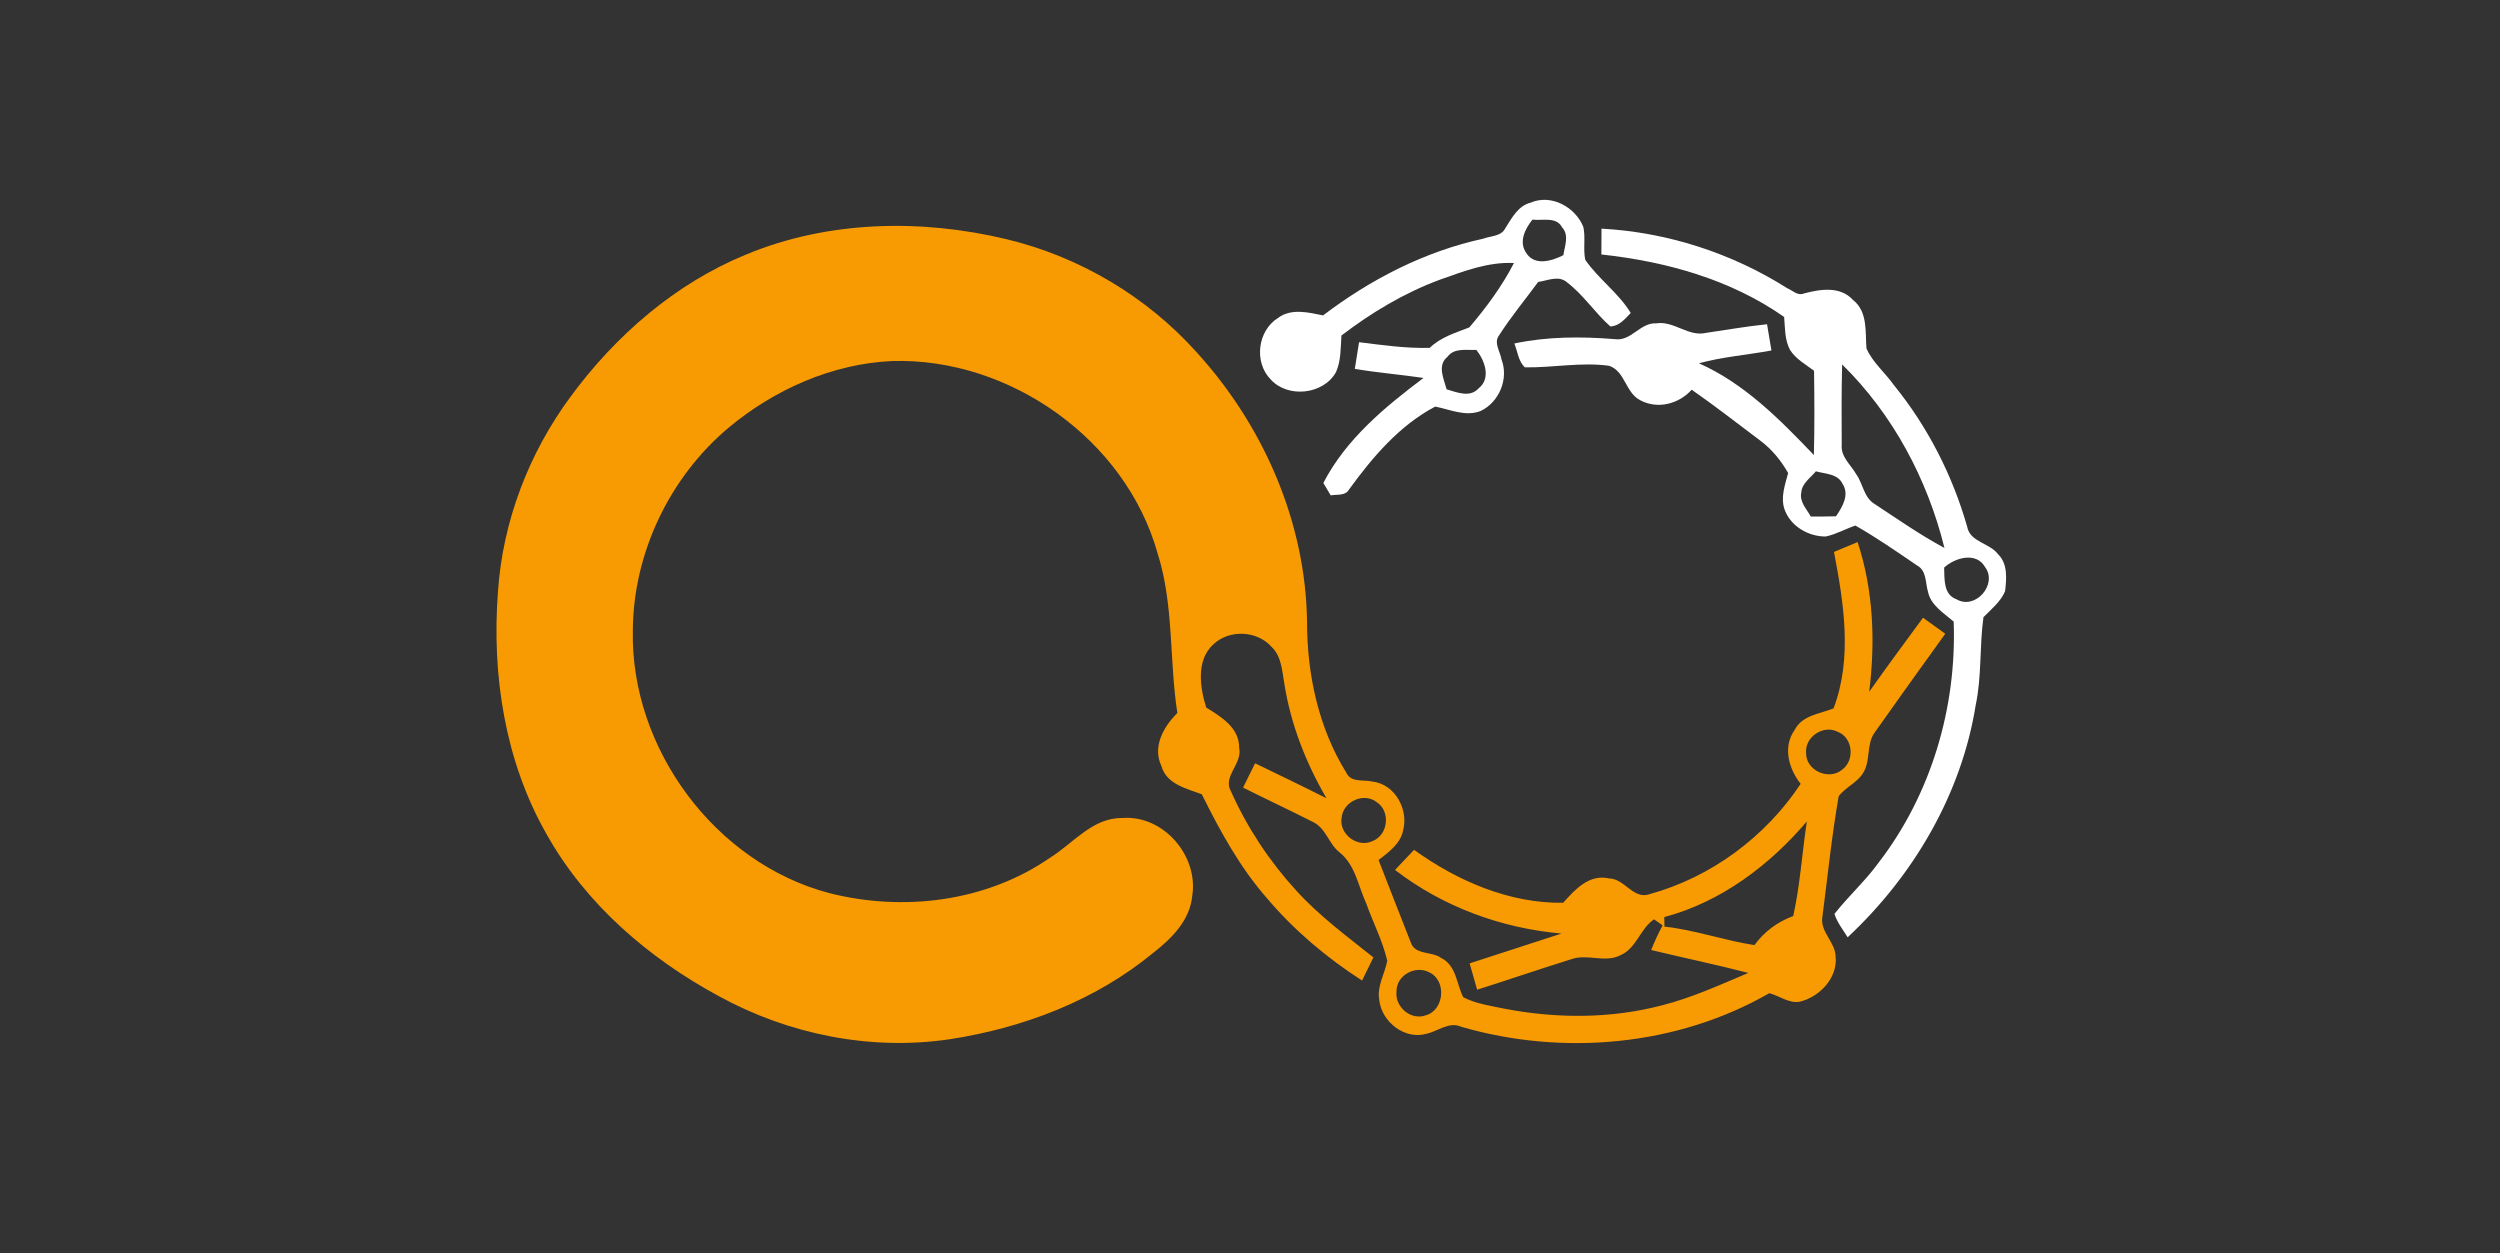 <?xml version="1.0" encoding="utf-8"?>
<!-- Generator: Adobe Illustrator 26.0.1, SVG Export Plug-In . SVG Version: 6.00 Build 0)  -->
<svg version="1.1" id="Layer_1" xmlns="http://www.w3.org/2000/svg" xmlns:xlink="http://www.w3.org/1999/xlink" x="0px" y="0px"
	 viewBox="0 0 576 288.73" style="enable-background:new 0 0 576 288.73;" xml:space="preserve">
<rect x="0" y="0" width="576" height="288.73" fill="#333333" stroke="none"/>
<style type="text/css">
	.st0{fill:#FFFFFF;}
	.st1{fill:#F89B03;}
</style>
<g>
	<g>
		<g>
			<path class="st0" d="M365.24,59.86c3.06,4.44,7.67,7.62,10.48,12.25c-1.29,1.34-2.67,3.05-4.7,3.1
				c-3.55-3.15-6.18-7.26-9.97-10.15c-1.94-1.71-4.46-0.4-6.65-0.1c-3.02,4.1-6.28,8.04-9.03,12.33c-1.27,1.7,0.29,3.72,0.57,5.51
				c1.72,4.47-0.51,9.83-4.78,11.89c-3.5,1.38-7.06-0.35-10.49-1.01c-8.24,4.33-14.45,11.67-19.85,19.1
				c-0.85,1.53-2.77,1.07-4.22,1.36c-0.42-0.71-1.27-2.14-1.7-2.86c5.21-10.1,14.16-17.49,23.08-24.2
				c-5.26-0.78-10.58-1.2-15.83-2.09c0.32-2.06,0.66-4.1,0.98-6.15c5.41,0.68,10.82,1.45,16.28,1.31c2.53-2.48,5.93-3.46,9.13-4.72
				c3.89-4.57,7.53-9.48,10.28-14.83c-5.97-0.3-11.62,1.91-17.14,3.87c-8.17,3.03-15.7,7.55-22.61,12.83
				c-0.2,2.81-0.07,5.77-1.25,8.42c-2.86,5.22-11.17,6.09-15.09,1.66c-3.87-4-2.96-11.21,1.75-14.14c3.03-2.26,6.98-1.26,10.36-0.57
				c10.94-8.32,23.43-14.75,36.91-17.68c1.72-0.66,4.18-0.51,5.08-2.42c1.51-2.33,2.91-5.16,5.86-5.89
				c4.74-2.04,10.33,1.06,12.13,5.65C365.33,54.81,364.73,57.39,365.24,59.86z M353.08,50.6c-1.7,2.11-3.22,5.13-1.44,7.67
				c1.91,3.09,5.94,1.86,8.56,0.52c0.31-2.14,1.4-4.59-0.31-6.43C358.59,49.86,355.36,50.89,353.08,50.6z M333.5,82.2
				c-2.43,1.96-0.85,5.09-0.19,7.5c2.4,0.7,5.35,2,7.37-0.23c2.92-2.3,1.4-6.42-0.52-8.85C337.89,80.72,335.08,80.08,333.5,82.2z"/>
		</g>
		<g>
			<path class="st0" d="M415.57,67.63c3.79-1.01,8.4-1.77,11.36,1.48c3.43,2.7,2.81,7.31,3.1,11.17c1.42,3.23,4.3,5.58,6.32,8.44
				c7.78,9.58,13.49,20.75,16.88,32.61c0.67,3.61,5.13,3.72,7.11,6.35c2.29,2.21,1.97,5.66,1.63,8.55
				c-1.03,2.41-3.18,4.13-4.98,5.97c-0.94,6.71-0.37,13.56-1.78,20.22c-3.29,20.6-14.37,39.38-29.51,53.53
				c-1.09-1.75-2.4-3.4-3.04-5.38c3.21-4.1,7.13-7.61,10.19-11.84c12.09-15.71,18.01-35.76,17.28-55.51
				c-2.26-1.96-5.25-3.72-5.92-6.87c-0.63-2.11-0.28-4.89-2.54-6.08c-4.65-3.17-9.29-6.4-14.19-9.18c-2.3,0.77-4.43,2.02-6.83,2.52
				c-4.01,0.03-8.14-2.38-9.5-6.27c-0.94-2.78,0.13-5.66,0.84-8.35c-1.64-2.9-3.78-5.51-6.46-7.5c-5.23-3.93-10.39-7.96-15.76-11.7
				c-2.97,3.32-7.92,4.58-11.92,2.39c-3.34-1.73-3.46-6.75-7.15-7.91c-6.45-0.87-12.92,0.47-19.38,0.37
				c-1.5-1.43-1.67-3.66-2.41-5.5c7.62-1.62,15.44-1.62,23.17-1c3.72,0.56,5.8-3.83,9.5-3.64c4.11-0.65,7.42,3.18,11.53,2.19
				c4.67-0.68,9.32-1.51,14.02-1.98c0.34,2.01,0.68,4.02,1.01,6.04c-5.56,1.03-11.24,1.46-16.71,2.95
				c10.53,4.68,18.65,12.96,26.49,21.14c0.17-6.47,0.13-12.95,0.04-19.42c-1.96-1.47-4.23-2.71-5.56-4.84
				c-1.22-2.32-1.11-5.02-1.33-7.55c-12.36-8.68-27.25-12.78-42.11-14.4c0-1.99,0.02-3.97,0.03-5.95
				c15.12,0.82,30.01,5.63,42.8,13.73C412.99,66.91,414.17,68.21,415.57,67.63z M424.43,83.97c-0.17,6.16-0.13,12.32-0.1,18.48
				c-0.27,2.79,2.11,4.64,3.36,6.84c1.56,2.18,1.74,5.33,4.18,6.8c5.31,3.5,10.53,7.15,16.13,10.16
				C444.1,110.42,436.1,95.42,424.43,83.97z M418.38,108.59c-1.23,1.51-3.24,2.77-3.37,4.91c-0.44,2.14,1.25,3.79,2.2,5.51
				c1.94,0.01,3.87-0.01,5.8-0.05c1.47-2.14,3.17-4.97,1.51-7.5C423.42,109.13,420.51,109.2,418.38,108.59z M447.93,130.77
				c0.1,2.6-0.21,6.22,2.84,7.3c4.32,2.56,9.58-3.44,6.58-7.44C455.31,127.09,450.43,128.47,447.93,130.77z"/>
		</g>
	</g>
	<g>
		<g>
			<path class="st1" d="M275.73,81.19c15.37,16.88,25.13,39.15,25.41,62.12c0.01,12.1,2.65,24.45,9.1,34.8
				c1.1,2.29,3.98,1.45,5.99,1.97c5.16,0.58,8.34,6.42,7.05,11.23c-0.61,3.1-3.32,5.03-5.66,6.84c2.44,6.31,4.92,12.62,7.4,18.92
				c0.91,3.03,4.86,2.04,7.03,3.65c3.51,1.73,3.51,5.96,5.08,9.04c2.96,1.54,6.31,1.97,9.53,2.65c11.97,2.3,24.48,2.32,36.3-0.79
				c6.88-1.75,13.35-4.72,19.86-7.46c-7.43-1.93-14.95-3.47-22.4-5.28c0.8-1.94,1.65-3.86,2.66-5.68c-0.66-0.48-1.32-0.94-2-1.39
				c-3.21,2.19-4.04,6.7-7.76,8.29c-3.56,1.82-7.61-0.42-11.28,0.9c-7.26,2.25-14.46,4.74-21.71,7.03
				c-0.57-2.03-1.16-4.05-1.73-6.07c7.06-2.3,14.11-4.59,21.17-6.87c-13.83-1.21-27.34-6.16-38.36-14.66
				c1.46-1.55,2.93-3.09,4.39-4.63c9.95,7.17,21.96,12.37,34.35,12.2c2.71-3.04,6-6.67,10.58-5.61c3.61,0.05,5.6,4.95,9.31,3.63
				c14.18-3.9,26.72-13.18,34.83-25.42c-2.75-3.49-4.17-8.5-1.39-12.41c1.75-3.43,5.81-3.7,8.97-4.98
				c4.39-11.6,2.35-24.22,0.1-36.05c1.82-0.76,3.63-1.52,5.44-2.27c3.66,11.1,4.11,22.96,2.67,34.5c4.05-5.75,8.25-11.4,12.4-17.07
				c1.71,1.22,3.43,2.45,5.13,3.7c-5.44,7.55-10.88,15.1-16.24,22.71c-2,2.71-0.91,6.46-2.65,9.3c-1.36,2.31-4.1,3.31-5.67,5.43
				c-1.62,9.21-2.54,18.54-3.76,27.82c-0.56,3.4,2.94,5.72,3.05,9.05c0.53,4.99-3.67,9.35-8.28,10.47
				c-2.52,0.41-4.66-1.36-6.99-1.97c-21.25,12.22-47.57,14.53-70.99,7.74c-2.81-1.28-5.32,1.04-8.01,1.61
				c-4.97,1.45-10.3-2.73-10.86-7.71c-0.62-3.22,1.27-6.08,1.83-9.12c-1.06-4.54-3.23-8.72-4.8-13.09c-1.88-4.04-2.53-9-6.23-11.91
				c-2.44-1.93-3.09-5.47-5.97-6.91c-5.37-2.73-10.84-5.27-16.22-7.98c0.92-1.87,1.84-3.74,2.77-5.6c5.49,2.66,10.99,5.3,16.45,8.06
				c-4.74-8.15-8.25-17.06-9.71-26.39c-0.53-2.94-0.62-6.29-2.94-8.49c-3.36-3.78-9.72-4.06-13.41-0.59
				c-4.03,3.65-3.09,9.94-1.66,14.56c3.45,2.13,7.66,4.66,7.6,9.31c0.81,3.65-3.88,6.55-1.89,10c3.75,8.39,8.88,16.15,15.09,22.92
				c5.28,5.81,11.62,10.47,17.73,15.35c-0.87,1.77-1.74,3.55-2.62,5.33c-8.12-5.25-15.61-11.53-21.86-18.92
				c-6.28-7.14-10.85-15.54-15.06-24c-3.55-1.36-8.12-2.28-9.31-6.52c-2.11-4.47,0.51-9.07,3.68-12.2
				c-1.9-12.24-0.76-24.92-4.57-36.85c-7.37-26.2-34.08-45.03-61.09-44.25c-13.88,0.61-27.23,6.57-37.82,15.43
				c-13.59,11.45-21.91,28.95-21.98,46.75c-0.53,27.1,18.96,53.49,45.26,60.41c17.07,4.34,36.15,2.01,50.8-8.1
				c5.39-3.32,9.8-9.28,16.7-9.2c9.47-0.76,17.6,8.7,16.13,17.92c-0.52,5.63-4.72,9.83-8.95,13.11
				c-13.33,11.03-30.08,17.38-47.06,19.96c-18.18,2.66-37.04-1.14-53.1-9.97c-16.15-8.73-30.67-21.21-39.7-37.38
				c-9.55-16.78-12.6-36.61-11.16-55.69c1.07-16.25,7.12-32.04,16.79-45.1c10.37-14.08,24.11-26.01,40.39-32.68
				c18.89-7.84,40.27-8.26,60-3.53C248.69,59.14,264.2,68.32,275.73,81.19z M416.12,173.41c-0.13,4.1,5.25,6.52,8.31,3.92
				c2.96-2.14,2.5-7.36-0.98-8.7C420.18,166.88,415.85,169.73,416.12,173.41z M309.11,188.4c-0.66,3.75,3.64,7.03,7.09,5.4
				c3.64-1.37,4.26-6.86,0.99-8.99C314.21,182.47,309.45,184.68,309.11,188.4z M383.45,211.29c0.02,0.73,0.03,1.46,0.04,2.2
				c7.03,0.77,13.76,3.19,20.73,4.26c2.29-3.13,5.32-5.35,8.94-6.7c1.6-7.16,2.03-14.54,3.14-21.79
				C407.68,199.39,396.45,207.85,383.45,211.29z M321.76,228.38c-0.46,3.58,3.29,6.8,6.75,5.55c4.31-1.23,4.84-8.09,0.74-9.93
				C326.09,222.34,321.72,224.72,321.76,228.38z"/>
		</g>
	</g>
</g>
</svg>
